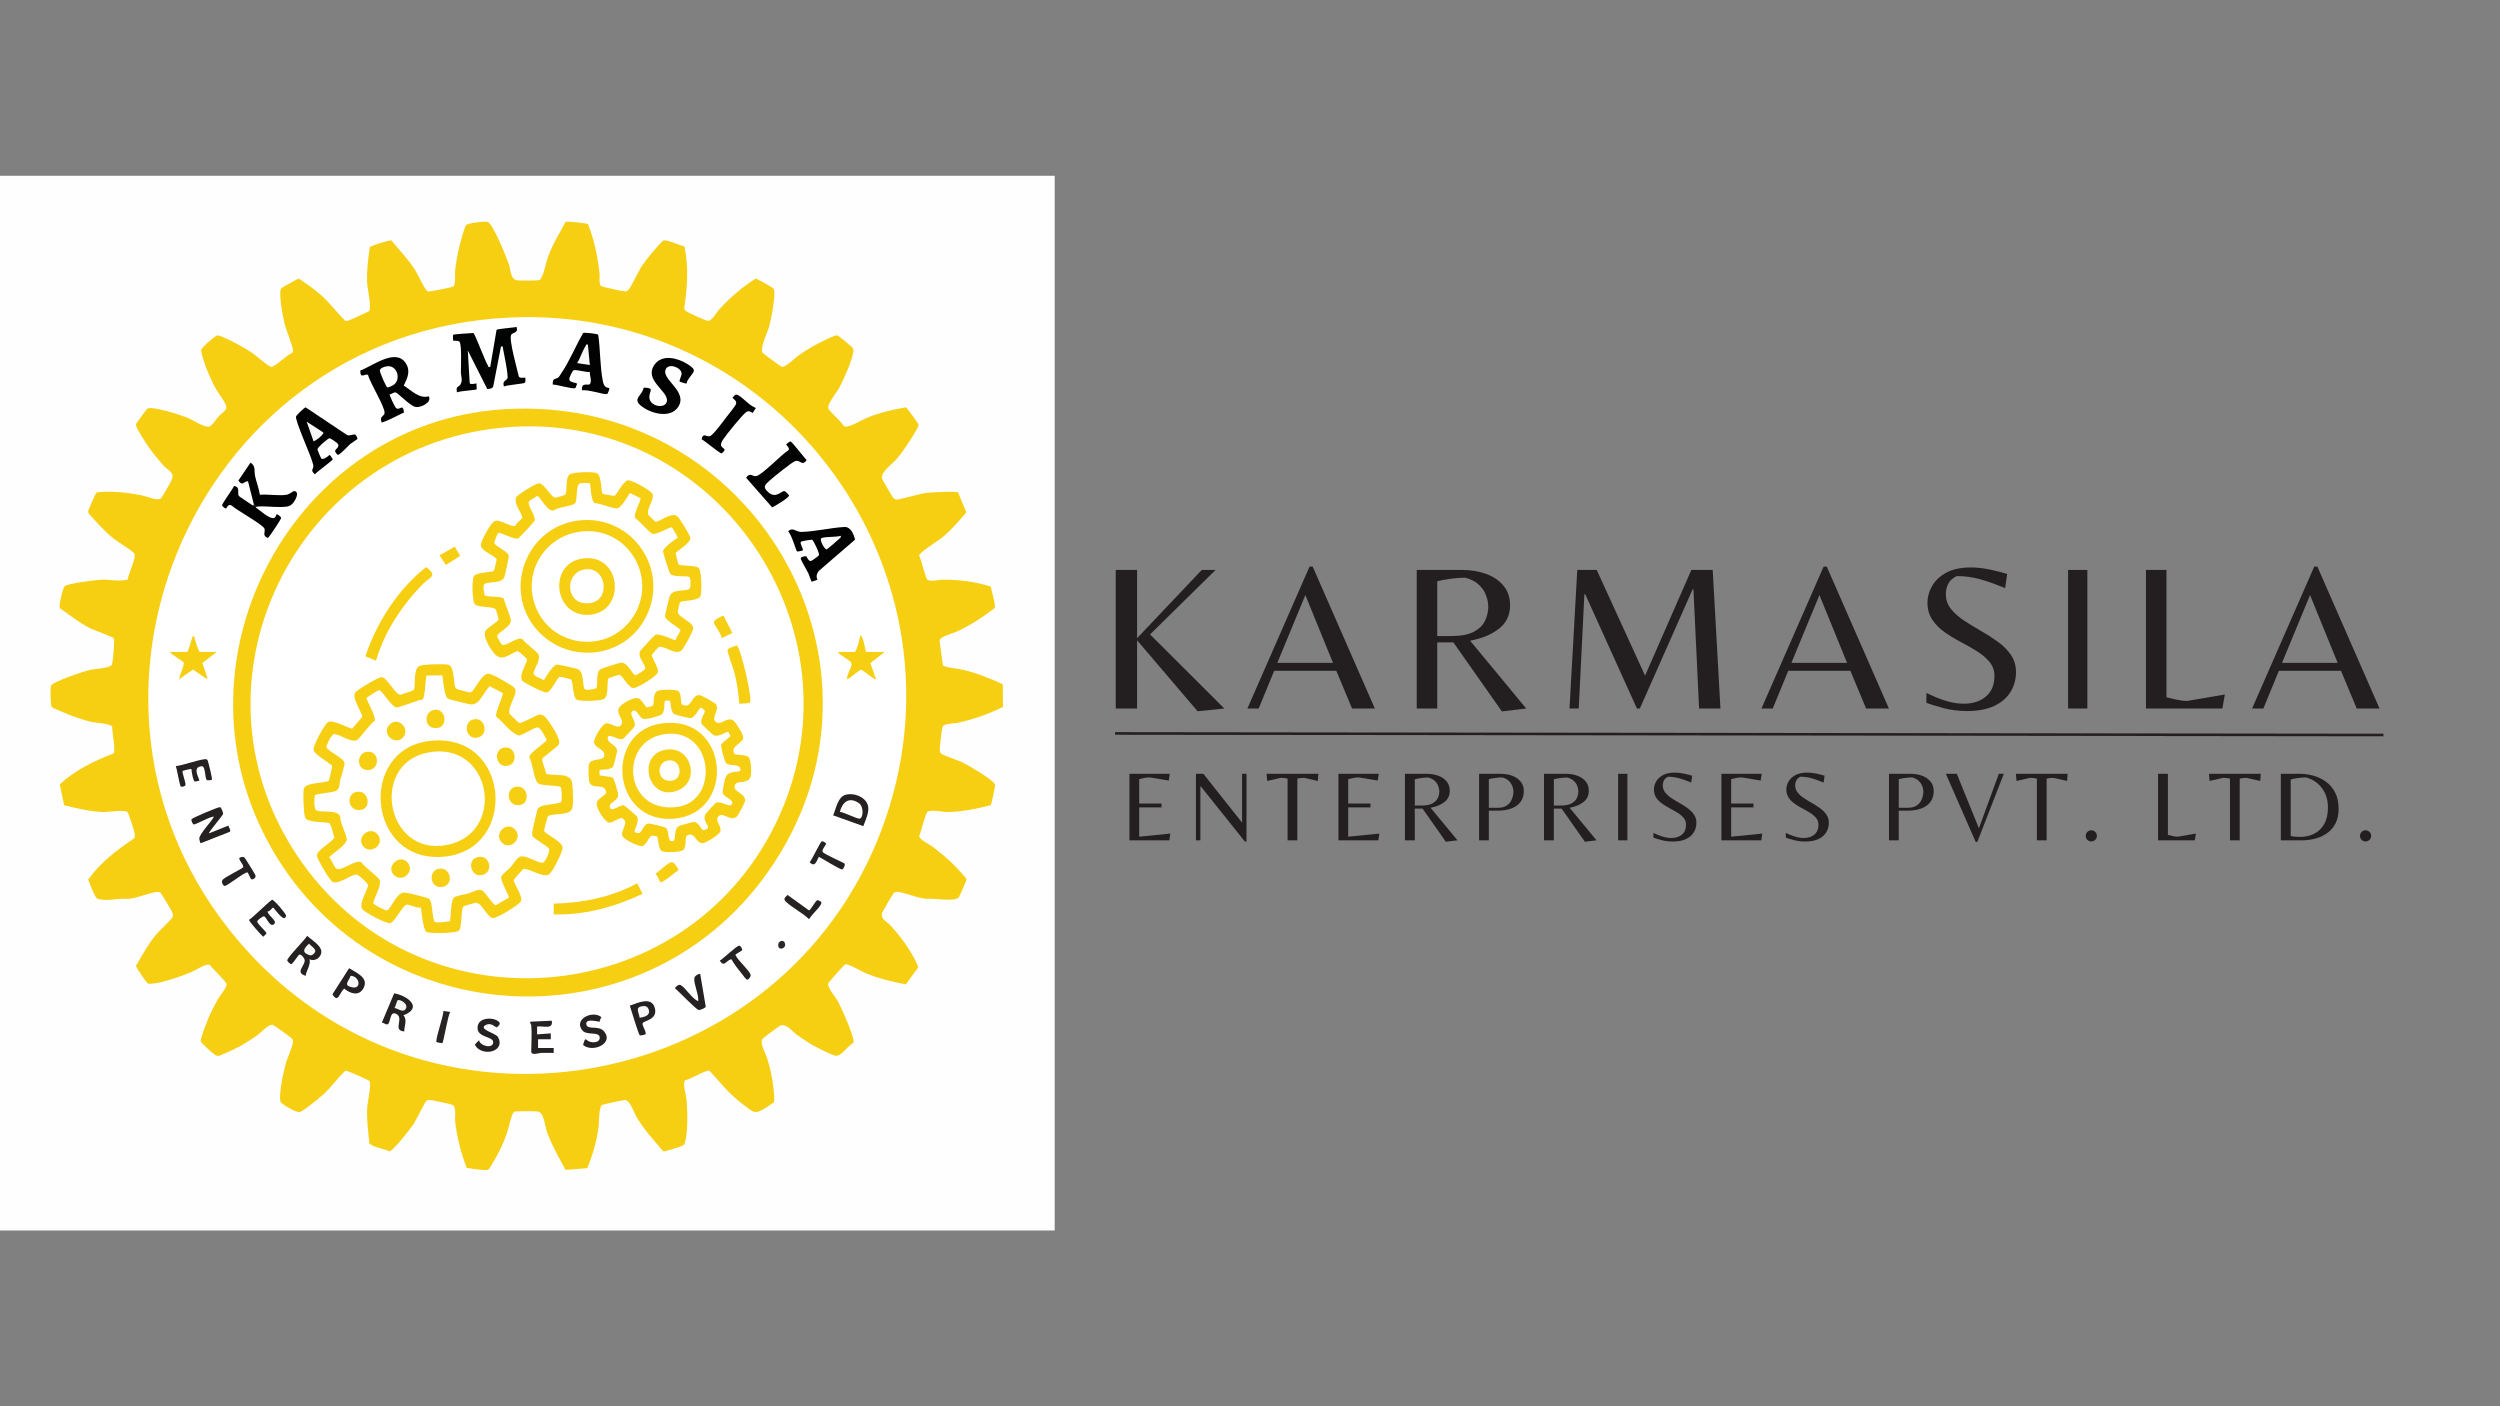 <?xml version="1.0" encoding="UTF-8"?>
<svg id="Layer_1" xmlns="http://www.w3.org/2000/svg" version="1.1" viewBox="0 0 1920 1080">
  <rect x="0" y="0" width="1920" height="1080" fill="#808080" stroke="none"/>
  <!-- Generator: Adobe Illustrator 29.6.0, SVG Export Plug-In . SVG Version: 2.1.1 Build 207)  -->
  <defs>
    <style>
      .st0 {
        fill: #f6ce12;
      }

      .st1 {
        fill: #f6cf12;
      }

      .st2 {
        fill: #fefefe;
      }

      .st3, .st4 {
        fill: #231f20;
      }

      .st5 {
        fill: #f8f7f7;
      }

      .st6 {
        fill: #262222;
      }

      .st7 {
        fill: #fff;
      }

      .st8 {
        fill: #fdfdfd;
      }

      .st9 {
        fill: #fdfdfc;
      }

      .st10 {
        fill: #020202;
      }

      .st11 {
        fill: #f9f9f8;
      }

      .st12 {
        fill: #faf9f9;
      }

      .st13 {
        fill: #272323;
      }

      .st4 {
        stroke: #231f20;
        stroke-miterlimit: 10;
        stroke-width: 2px;
      }

      .st14 {
        fill: #f6cf14;
      }

      .st15 {
        fill: #f6f5f5;
      }

      .st16 {
        fill: #f9f8f8;
      }

      .st17 {
        fill: #fffffe;
      }

      .st18 {
        fill: #f9f9f9;
      }

      .st19 {
        fill: #f6cf13;
      }

      .st20 {
        fill: #010202;
      }

      .st21 {
        fill: #252122;
      }

      .st22 {
        fill: #2c2829;
      }

      .st23 {
        fill: #252121;
      }

      .st24 {
        fill: #262122;
      }
    </style>
  </defs>
  <g>
    <rect class="st2" y="135" width="810" height="810"/>
    <path class="st0" d="M434.37,170.34c.82-.51,16.72,1.11,17.22,1.81,4.79,12.25,7.48,25.08,8.9,38.16.27,2.48-.73,7.69,1.11,9.38.69.63,16.73,4.1,18.32,4.1,1.01,0,1.46-.12,2.28-.74,2.01-1.52,8.21-14.91,10.68-18.6,2.27-3.4,5.47-7.48,8.13-10.61,1.21-1.42,7.41-8.64,8.25-9.02,2.9-1.33,12.6,3.98,16.31,4.3,3.48,15.8,2.3,31.79-.11,47.63.3,1.07.62,1.62,1.49,2.32.96.78,14.75,6.99,16.03,7.26,3.78.81,7.14-6.28,9.37-8.69,8.35-8.98,17.54-17.28,28.09-23.65.76-.15,13.02,6.94,13.54,7.56,1.87,2.26-.37,14.9-.98,18.49s-1.42,7.53-2.39,11.1c-1.22,4.45-7.42,16.71-4.86,19.85.63.77,13.9,10.56,14.8,10.75,2.64.56,10.09-6.93,12.69-8.73,3.53-2.45,7.25-4.89,10.99-7,3.25-1.83,15.53-8.25,18.44-8.53,1.01-.1,11.49,8.7,12.11,9.74.72,1.21.76,1.41.58,2.83-.91,6.84-7.51,21.72-10.99,28.06-1.96,3.56-9.2,12.21-8.25,15.44.79,2.69,10.05,9.87,11.51,13.27.37.53.9.66,1.49.78,3.52.68,13.39-5.45,17.63-7.12,9.26-3.64,19.09-6.01,28.92-7.63.78.13,9.12,11.75,9.53,12.71.37.86.23.99,0,1.79-.66,2.18-5.39,9.44-6.94,11.86-2.88,4.5-6.3,9.41-9.79,13.45-3.14,3.64-12.28,9.98-11.07,14.81.2.8,7.46,13.4,8.2,14.33s1.49,1.66,2.68,1.84c2.15.32,18.42-4.55,23.1-5.09,3.25-.38,23.5-1.53,24.44-.29l6.31,15.28c-5.83,6.87-11.78,13.74-18.78,19.46-2.9,2.37-17.49,11.3-17.46,13.74,1.64,2.6,4.87,17.67,6.41,18.51,3.39,1.86,7.75,0,11.04-.04,12.65-.17,25.46,1.47,37.54,5.27.45,2.96,4.17,14.63,3.01,16.48-9.17,7.12-18.59,13.23-29.14,18.12-2.93,1.36-13.04,3.8-13.2,6.93l2.66,19.24c4.85,1.98,10.29,1.95,15.42,3.16,10.7,2.52,20.55,6.57,30.49,11.12l.17,17.41c-11.24,5.5-22.87,9.63-35.14,12.23-2.75.58-10.14.35-11.24,3.01-.66,1.61-2.26,15.86-2.18,17.98.04,1.04.22,1.63.92,2.43,1.31,1.49,12.76,5.16,15.86,6.65,5.36,2.58,20.98,11.81,24.63,15.85.59.65,1.01.85,1.11,1.9.09.95-2.8,14.99-3.46,15.43-10.72,2.73-22.6,5.23-33.71,5.2-3.72,0-11.71-2.12-14.85-.1-1.35.87-5.26,16.32-6.38,19.02,2.43,3.74,6.87,5.17,10.3,7.73,9.57,7.15,17.93,14.76,25.51,24.03.44.58.62,1.07.47,1.8s-5.29,12.42-5.71,12.99c-2.73,3.7-18.83.73-23.55,1.17-6.1.66-20.02-5.87-24.73-5.25-1.21.16-1.57.7-2.26,1.55-.88,1.08-8.35,13.92-8.52,14.76-1,4.74,3.73,6.43,6.27,9.17,8.65,9.34,16.74,20.53,21.71,32.25l-9.69,13.24c-10.56-2.02-21-4.47-30.92-8.63-3.1-1.29-13.13-7.31-15.47-6.75-.96.23-12.91,13.71-13.17,14.66-.87,3.14,5.55,10.42,7.25,13.47,2.36,4.25,13.82,29.23,12.01,32.31-4.03,1.65-9.17,10.45-13.55,9.76-3.01-.48-13.35-5.76-16.55-7.52-4.35-2.39-8.71-5.36-12.77-8.22-3.73-2.62-8.84-9.61-13.51-7.26-1.09.55-12.8,9.29-13.29,9.96-2.52,3.46,2.22,10.79,3.4,14.69,3.27,10.81,5.66,22.64,5.54,33.95-3.94,2.38-11.65,9.18-16.06,7.3-3.28-1.4-12.29-8.95-15.33-11.67-6.79-6.04-12.14-13.36-18.53-19.76-2.67-.73-14.6,6.86-18.47,7.32-2.29,2.08.72,11.54,1.01,14.69.76,8.4,1.24,25.43-1.23,33.22-.34,1.06-.47,1.62-1.51,2.23-1.24.73-14.44,4.91-15.12,4.52-7.18-8.47-14.45-16.31-20.23-25.89-2.06-3.41-5.32-13.7-9.3-13.57-1.3.04-16.46,3.34-17.31,3.77-2.87,1.46-2.34,13.39-2.89,17.35-1.48,10.68-4.47,21.32-8.65,31.23l-16.64,1.34c-5.29-9.81-10.92-19.42-14.56-30.03-1.52-4.43-1.89-14.18-6.89-14.85-2.07-.28-16.59-.3-17.92.16-2.03.69-4.51,13.24-5.54,16.19-1.3,3.75-3.12,8.09-4.81,11.68-1.33,2.82-7.54,14.73-9.27,16.21-.81.69-1.12.8-2.2.8-2.71,0-10.7-1-13.54-1.54-.6-.12-1.16-.14-1.51-.74-4.13-11.52-7.36-23.39-8.6-35.61-.32-3.15,1.21-10.88-2.04-12.2-2.08-.84-14.85-3.53-17.29-3.74-.98-.08-1.79.01-2.64.54-1.02.63-8.11,15.12-9.98,17.96-2.16,3.28-15.81,20.95-18.53,20.91-2.86-1.64-14.53-3.59-15.37-6.38-.9-8.92-2.14-17.86-1.68-26.86.22-4.29,3.28-17.86,1.92-20.59-.45-.91-17.62-8.38-18.6-8.13-6.22,5.73-10.69,12.5-17.02,18.27-2.75,2.5-15.3,12.8-18,13.55-2.47.69-14.6-6.12-15.01-8.31-1.17-6.17,2.45-22.89,4.31-29.43,1.08-3.8,5.91-14.25,5.46-17-.17-1.01-.52-1.27-1.11-1.94-.67-.76-13.59-10.15-14.46-10.33-3.19-.66-9.28,6.12-11.94,7.99-5.31,3.72-11.42,7.66-17.23,10.51-2.04,1-11.24,5.28-12.71,5.36-1.62.09-2.78-1.1-3.99-1.95-1.43-1.01-9.58-8.43-9.5-9.34.34-3.75,4.62-14.5,6.29-18.45,1.78-4.21,4.51-9.45,6.76-13.48,1.49-2.68,7.15-9.43,6.9-11.83-.2-1.97-11.17-12.32-12.97-14.85-2.82-1.4-11.02,4.22-14.3,5.59-7.57,3.15-23.06,8.65-30.93,8.89-1.34.04-1.84.12-2.94-.79-1.01-.84-8.64-12.11-8.49-12.96,4.51-7.82,8.94-15.8,14.55-22.91,2.45-3.11,12.61-12.6,13.42-14.32.69-1.48.5-2.24-.03-3.69-.41-1.14-8.3-14.46-8.97-15.02-.53-.44-.74-.68-1.51-.8-4.31-.66-18.97,5.88-24.75,5.27-6.79-.58-15.87,2.3-22.35-.13-2.12-.79-5.88-12.1-7.12-14.62,9.33-13.05,22.19-22.91,35.47-31.71.71-1.29.41-2.57.22-3.92-.24-1.67-4.33-14.35-5.08-15.74-1.5-2.79-14.87-.47-18.42-.53-9.95-.16-20.96-2.85-30.61-5.21l-3.36-16.01c11.72-11.04,26.74-18.15,41.72-23.93.74-6.82-1.32-13.53-1.44-20.35-.75-2.35-13-3.02-15.82-3.68-5.23-1.23-11.47-3.31-16.52-5.23-1.97-.75-13.33-5.42-14.09-6.16-.99-.96-1.1-13.75-.73-15.76.2-1.07.42-1.19,1.21-1.79,2.52-1.95,12.18-5.58,15.66-6.83,4.29-1.54,9.3-3.25,13.72-4.27,3.38-.79,15.02-1.2,16.3-3.95.85-1.82,2.36-18.82,1.5-20.24-.63-1.05-15.6-6.39-18.42-7.83-8-4.06-15.22-9.82-22.52-14.97-.86-.86-.72-1.85-.65-2.93.15-2.34,2.55-13.75,4.22-14.59,3.27-1.63,15.31-3.31,19.46-3.78,2.62-.3,5.54-.77,8.11-.89,7.04-.34,13.89,1.61,20.49-.13.41-4.7,6.78-16.2,5.03-20.05-.77-1.69-12.89-9.02-15.71-11.28-6.92-5.53-12.8-12.23-18.74-18.76-.73-1.11-1.17-1.51-.85-2.96.18-.83,5.58-12.92,6.06-13.49.99-1.2,12.53-.9,15.04-.77,6.28.3,13.66,1.44,19.87,2.63,3.46.66,12.8,4.81,15.01,2.11,1.13-1.39,7.43-12.36,8.13-14.14,2.31-5.82-3.01-7.12-6.3-10.78-3.69-4.09-7.54-8.77-10.73-13.26-2.38-3.35-9.52-14.08-10.35-17.47-.17-.68-.22-.77.06-1.46s8.02-11.29,8.65-11.64c3.65-2.04,25.22,4.83,29.98,6.75s12.68,7.36,16.93,7.18c2.32-.1,5.64-5.51,7.45-7.58,1.31-1.5,5.45-4.78,6.02-6.01,1.51-3.26-5.68-11.57-7.53-14.95-3.25-5.94-6.7-13.25-8.82-19.66-.66-2-3.02-9.15-2.81-10.67.26-1.89,11.29-11.56,12.82-11.29,3.37.6,12.01,5.18,15.46,7s7.95,4.42,11.29,6.7c2.89,1.98,11.94,10.31,14.21,10.5,2.79.22,12.49-9.46,15.99-10.7.52-.38.68-.91.79-1.51.46-2.58-5.36-16.29-6.41-20.59-1.16-4.77-4.99-24.22-2.68-27.41.52-.71,12.86-7.64,13.62-7.48,5.93,3.92,11.89,8.04,17.2,12.77,6.67,5.93,11.82,13.16,18.22,19.33.7.49,1.26.39,2.03.22,1.63-.35,10.36-4.49,12.5-5.55.95-.47,3.54-1.47,4-1.99,2-2.25-1.35-17.49-1.55-21.7-.42-9.09.74-18.26,2.03-27.23.45-1.07,14.2-5.45,16.61-5.26,6.27,7.65,13.18,14.7,18.45,23.16,1.9,3.05,7.48,15.26,9.46,16.06.92.38,18.66-3.21,19.49-3.76,2.25-1.5,1.22-9.35,1.5-11.99.65-6.17,1.76-12.5,3.21-18.52.76-3.16,3.79-14.41,5.15-16.59,1.06-1.7,14.46-3.26,16.62-2.59,4.14,1.27,14.76,27.78,16.47,33,1.36,4.16,1.09,11.19,6.14,11.85,2.33.3,15.38.34,17.14-.18,2.69-.8,5.3-14.08,6.51-17.48,3.43-9.64,8.83-18.26,13.63-27.21Z"/>
    <path class="st7" d="M391.35,243.87c208.43-9.74,359.4,197.59,285.71,393.35-75.42,200.39-339.32,253.12-485.45,94.99-167.94-181.74-46.63-476.82,199.73-488.34Z"/>
    <path class="st0" d="M386.85,314.3c191.48-12.13,314.27,198.46,202.52,355.94-97.34,137.17-305.48,123.32-384.25-24.95-75.41-141.94,21.11-320.82,181.74-330.99Z"/>
    <path class="st20" d="M396.75,251.14c1.48,4.91-3.14,4.04-4.14,5.98-1.93,3.75,4.6,26.36,5.76,31.74.46,2.15,4.74.86,5.13,1.25-.07,1.12.3,2.88-.33,3.79s-13.89,1.69-16.17,2.95c-1.32-4.49,1.63-4.45,2.62-5.99,1.16-1.81-2.71-19.88-3.4-23.59-.23-1.23.5-1.29-1.47-1.14l-5.92,30.43c-.48,1.97-2.88,2.13-4.62,2.19l-14.95-29.62,1.46,24.98c.36,1.71,4.89.12,5.28.49-.17.99.32,4.09-.04,4.46-.52.54-12.78,1.16-14.96,2.28-1.3-4.83,1.46-4.11,2.59-6.01,2.03-3.4.38-6.23.37-9.32,0-3.7.82-22.29-1.19-23.7-1.25-.87-4.6-.52-4.77-.69-.16-.16-.17-4.34,0-4.49.57-.54,13.61-1.25,15.63-1.37,1.17.72,8.87,21.52,11.19,25.13.47.74-.08,1.34,1.68.96l4.85-28.5c.56-.8,13.12-1.74,15.4-2.22Z"/>
    <path class="st10" d="M329.25,304.34c2.74,4.56-5.75,8.56-9.36,8.29-2.33-.17-3.34-1.33-5.12-2.44-2.34-1.46-9.57-8.44-10.8-8.76-1.6-.41-3.12,1.39-4.72,1.42-.35.46,3.9,9.61,4.89,10.47,2.89,2.51,5.19-4.13,6.17,3.42-5.6,2.66-11.33,5.85-17.05,7.82-2.38-4.86,1.85-4.74,2.09-7.26.46-4.76-11.29-23.32-12.7-29.34-2.34-1.48-6.02,3.7-5.96-3.38,9.28-3.36,27.15-17.59,34.9-5.69,3.97,6.09,1.32,11.5-1.52,17.22,5.66,3.54,12.04,10.43,19.17,8.22Z"/>
    <path class="st10" d="M468,298.37c.14.19-1.13,4.16-1.84,4.3-2.54.52-15.16-3.89-19.16-2.83-.81-6.92,4.95-3.34,6.08-4.93,1.7-2.39-.34-6.56-.09-9.29-2.69.63-11.37-2.37-12.81-1.03-.73.68-3.07,5.47-2.96,6.63.27,3.04,5.85,2.23,5.98,3.74-.62.79-.69,2.56-1.41,3.07-1.56,1.12-14.3-2.85-17.29-2.68-.15-5.28,1.69-3.73,4.04-5.32,1.04-.7,1.57-1.98,2.27-2.99,6.38-9.14,11.33-21.55,17.06-31.28.98-.6,11.02.57,11.55,1.32,1.7,11.41,1.31,24.22,3.52,35.44,1.29,6.54,4.03,4.51,5.05,5.84Z"/>
    <path class="st10" d="M274.44,337.23c-.19.28-4.57,2.99-5.54,3.85-2.05,1.83-6.97,7.38-9.06,8.19-1.02.4-2.41-2.34-2.48-2.74-.28-1.68,4.55-3.27,1.58-6.25-.66-.66-5.14-3.73-5.83-3.73-1.15,0-9.31,7.03-9.35,8.61,0,.38,2.74,6.84,3.07,7.05,1.68,1.06,5.05-1.7,6.29-2.89.21,0,2.48,3.16,2.48,3.37-.02.9-12.31,9.69-13.73,11.59-3.74-3.13-1.3-3.85-1.21-6.32.04-1-.6-2.51-.89-3.57-1.56-5.64-13.24-31.5-12.42-34.52.27-.99,6.65-7.2,7.43-6.99l31.51,21.02c1.88,1.48,5.2-.95,6.7,0,.6.38,1.83,2.78,1.44,3.33Z"/>
    <path class="st10" d="M627.76,445.2c-.14.19-4.31,1.66-4.49,1.51-.27-.2-1.82-5.13-2.37-6.27-1.09-2.26-5.66-9.88-5.91-11.34s3.3-2.03,4.03-1.93c.67.09,1.65,3.88,3.73,3.69.68-.06,5.85-3.8,6.17-4.39.76-1.4-4.24-11.38-5.05-11.86-.65-.38-8.55,1.07-8.8,1.44-.98,1.72,2.22,5.49,1.42,6.65-.15.22-4.02,1.1-4.44.74-.63-.55-4.39-13.64-6.77-15.33,3.57-3.69,5.9.48,10.07.4,10.37-.19,22.48-3.2,33.07-3.79,5.04-.28,7.26,5.61,8.25,9.74l-27.8,23.99c-3.15,4.12-.89,6.46-1.1,6.75Z"/>
    <path class="st10" d="M527.24,294.61c-.21.17-5.06-1.3-5.24-1.51-.62-.69,1.58-4.69,1.48-6.32-.29-4.55-9.89-8.16-12.18-3.23-3.7,7.93,17.4,16.95,9.54,29-6.15,9.44-22.24,4.83-29.21-1.47-5.63-5.09,1.72-7.46,2.71-13.39,8.64.31,4.47,2.11,4.35,7.03-.19,7.87,13.15,9.7,13.55,2.94.45-7.75-17.85-15.82-9.62-27.54,5.86-8.35,17.73-5.23,25.15-.64,8.65,5.34,4.61,5.69.35,12.64-.5.82-.78,2.41-.88,2.49Z"/>
    <path class="st10" d="M607.13,339c.94.07,10.63,12.59,12.33,14.34-3.42,5.22-4.83-.62-8.92.84-2.38.85-16.53,12.23-19.15,14.62-3.78,3.46-6.13,5.06-1.18,9.38,5.8,5.06,10.16-1.46,12.3-1.05.55.11,3.35,2.89,3.43,3.36.29,1.62-10.81,8.26-12.96,9.15l-19.97-22.74c3.07-4.55,4.95-.71,7.68-1.22,4.63-.88,19.44-16.61,24.62-19.74,1.93-1.55-1.48-3.89-1.48-4.51,0-.5,2.66-2.48,3.3-2.43Z"/>
    <path class="st10" d="M578.19,317.06c-.41.3-2.71-2.18-4.83-.79-3.13,2.04-15.4,17.36-17.91,21.12-4.57,6.82,1.43,6.02,1,8.44-.06.35-1.85,2.25-2.2,2.4-.97.42-13.21-9.84-15.43-10.9,1.12-5.13,3.34-2.01,6.05-2.25,2.35-.21,10.74-11.72,12.68-14.32,1.53-2.04,7.13-8.75,7.66-10.39.83-2.56-1.25-3.22-2.69-4.89,1.81-1.8,2.1-3.31,4.74-1.77,3.99,2.32,7.81,7.33,12.52,9.25,1.26.99.36.82-.04,1.49-.29.49-1.42,2.53-1.55,2.62Z"/>
    <path class="st10" d="M194.25,388.27c1.01-.4,2.56.32,2.25,1.5,2.91,1.98,11.01,9.53,14.26,7.9,1.23-.62,1.28-2.66,1.88-2.66.97,0,3.16,1.98,3.29,2.74.14.82-8.17,13.11-9.03,14.02-.5.53-.64,1.49-1.7,1.21-3.84-1.97-1.29-4.15-2.07-6.93-.83-2.91-21.68-14.42-25.11-17.72-2.42-1.39-3.19.47-4.39,2.21-.75.2-2.77-1.68-3.02-2.24-.54-1.19,8.29-12.71,9.08-15.05,5.16.67,2.3,5.2,3.7,7.54.49.82,9.18,6.26,10.87,7.49Z"/>
    <path class="st10" d="M195,387.52l-4.54-17.94c-3.72.19-4.02,4.22-7.39-.51l9.31-13.75c4.3,2.67,2.58,6.2,3.59,10.65,1.06,4.67,2.9,9.23,3.61,13.99,6.32-.51,14.41.97,20.5.03,2.1-.33,5.16-3.01,5.94-2.87,4.33.77.92,6.75-.68,8.87-2.45,3.23-5.16,3.21-8.96,3.37-5.82.24-12.38-.78-18.37-.32-1.21-.08-2.62-.19-3-1.5Z"/>
    <path class="st1" d="M665.25,500.66h14.25l-11.07,8.59,4.32,12.39c-1.05,1.03-9.88-7.33-11.62-7.24-1.39.07-8.25,6.67-10.5,7.26-.76-3.43,4-9.22,3.26-12.22-.62-2.53-9.02-5.99-10.39-8.77h13.12c2.35-3.62,3.09-8.53,4.13-12.74,2.5.64,3.81,12.74,4.49,12.74Z"/>
    <path class="st0" d="M143.62,500.66c1.51-.48,3.84-11.79,4.51-11.99,1.55-.47,1,.85,1.31,1.65,1.31,3.38,1.85,7.33,3.93,10.34h13.12l-11.07,8.59c.49,2.02,4.45,11.21,3.56,12.39l-10.76-7.43-10.6,7.44c.06-3.46,4.14-9.79,3.4-12.97-.15-.64-9.73-6.09-10.54-8.02h13.12Z"/>
    <path class="st23" d="M160.5,640.03l14.99-5.99c-.02,1.81,2.47,3.47.78,4.88l-22.1,8.66c-.45-.07-1.15-2.94-1.14-3.52.02-3.49,9.31-12.99,11.22-16.75-1.3-1.03-13.87,6-15.39,5.88-.82-.06-2.12-2.95-1.82-3.92.36-1.14,20.86-9.69,22.02-9.39.83.21,2.52,4.38,2.29,5.19-.45,1.56-11.58,14.39-10.86,14.98Z"/>
    <path class="st23" d="M650.04,610.23c4.31-.89,9.07.22,12.58,2.83,7.72,5.75,3.1,14.17.41,21.42l-23.18-8.29c2.36-5.25,3.49-14.58,10.19-15.96Z"/>
    <path class="st23" d="M237.76,736.7c.92,4.8-2.42,8.22-3.01,12.74-8.24-2.54-1-7.13-.73-11.68.11-1.88-3.33-5.78-4.56-4.33-.98,1.16-4.8,6.8-5.66,6.98s-3.03-1.96-3.17-2.7c-.41-2.12,13.57-15.85,15.25-18.99,3.14,2.87,10.39,7.15,10.88,11.67s-4.77,8.54-9,6.31Z"/>
    <path class="st23" d="M310.5,792.14c-9.53-.54.42-10.47-6.32-13.54-5.06-2.31-3.79,6.33-6.4,7.99-1.31.83-3.1-1.34-4.52-1.2l9.47-22.53c10.17,1.79,22.55,11.02,7.05,16.92,3.29,3.27.57,8.37.73,12.36Z"/>
    <path class="st6" d="M408,787.27c-.05-.52-1.18-1.52-.75-2.62l16.5-.75c1.35,7.15-6.65,3.79-11.26,4.49v6s10.51-.76,10.51-.76v4.5s-9.76,0-9.76,0v6.75h12v3.75c-3.12.1-6.28-.14-9.41-.03-2.21.07-7.84,2.36-7.84-1.09,0-6.29.62-14.19,0-20.23Z"/>
    <path class="st21" d="M205.5,699.99c.22,3.28,8.68,7.78,4.49,10.11-3.02,1.68-5.4-5.88-7.2-6.32-1.07-.26-4.83,2.78-5.22,3.69-.69,1.58,7.05,7.84,7.04,9.37,0,.54-1.99,1.95-2.49,2.6-1.73-1.53-11.08-11.89-10.84-13.01,2.73-1.55,16.37-15.16,17.7-15.39,1.43-.25,10.9,10.97,10.69,12.2-1.11,6.61-9.13-6.25-10.05-6.25-.41,0-2.59,3.36-4.12,3Z"/>
    <path class="st6" d="M460.45,784.63c-.48.36-11.46-3.2-10.09,2.33,1.01,4.12,9.08.42,13.19,4.76,8.67,9.17-8.07,17.21-15.75,10.84,1.99-7.19,1.75-3.61,5.16-2.52,2.79.89,7.6.62,7.62-3.03.02-5.21-9.73-1.45-13.24-5.58-7.25-8.54,7.89-15.99,14.65-10.17-.86.53-1.34,3.22-1.52,3.36Z"/>
    <path class="st21" d="M162.76,598.82c-.14.15-3.46,1.01-4.13.02-1.32-1.94-.86-10.47-3.57-10.37-8.33.31-1.27,10.37-2.05,11.09-.12.12-3.16.71-3.32.67-1.42-.35-2.55-7.8-2.69-9.66-.24-.24-6.53,1.26-6.73,1.54-.69.95,2.61,9.23,2.18,10.74-.36,1.26-2.9,1.66-3.63,1.15-.83-.58-2.92-13.55-3.82-15.66,4.23-.06,20.77-6.1,23.53-5.2.69.23.85.59,1.08,1.22.44,1.21,3.67,13.93,3.15,14.46Z"/>
    <path class="st21" d="M366.26,804.62c-.6-.57-1.06-1.67-1.6-2.37l3.21-3.36c.9,4.5,10.46,6.75,10.9,1.83.47-5.17-12.58-3.36-12.01-11.86s14.22-7.63,16.88-3.48c.85,1.33-1.83,3.63-2.27,3.64-.85,0-4.08-3.89-8.05-1.97-6.81,3.3,7.45,6.42,9.09,9.3,5.77,10.18-8.88,15.14-16.15,8.27Z"/>
    <path class="st21" d="M268.12,743.58c5.56,3.56,15.38,7.19,11.03,15.37-3.41,6.39-10.27,4.17-14.77.3-3.61,2.79-4.62,11.82-9.08,4.38l12.82-20.05Z"/>
    <path class="st21" d="M495.68,794.32c-.24.35-3.81,1.15-4.36.76-.98-.7-6.65-19.87-7.62-22.73,5.93-2.05,16.72-7.41,19.2,1.8s-8.7,9.64-9.35,11.73c-.6,1.95,3.29,6.77,2.13,8.45Z"/>
    <path class="st21" d="M537.75,747.94l4.26,25.15c-.17,1.03-4.22,2.71-5.36,2.6-1.89-.19-15.7-14.6-18.39-16.88,1.01-1.06,2.87-3.08,4.47-2.29,3.5,1.74,8.85,10.66,13.51,12.4.61-4.87-3.56-13.33-3.01-17.57.24-1.85,2.69-3.39,4.52-3.4Z"/>
    <path class="st24" d="M192.84,675.15c-.43-.25-2.01-4.45-2.74-5.17-2.72-.01-13.81,9.22-17.33,10.42-1.16.39-3.3-3.04-1.76-4.77,1.94-2.18,15.14-8.58,15.65-9.47.91-1.57-2.85-5.01-2.94-6.99-.02-.59,2.93-1.75,4.15-.43.63.68,8.12,12.72,8.33,13.49.56,2.01-2,3.71-3.37,2.91Z"/>
    <path class="st6" d="M569.94,729.86c-.18.25-5.26,3.15-5.18,3.45,1.73,4.2,10.72,11.76,11.71,15.35.37,1.34-1.42,3.51-2.4,3.74s-3.28-3.2-4.03-4.12c-2.89-3.54-6.08-7.59-8.31-11.57-4.25.74-5.22,6.57-8.96,1.11,2.65-1.55,12.82-11.25,14.73-11.54,1.41-.21,2.88,2.96,2.44,3.59Z"/>
    <path class="st6" d="M648.7,663.32c.56.79-.82,4.13-1.9,4.37-1.57.35-15.34-8.44-17.93-9.67-1.75,3.4-2.97,8.43-7.08,4.12,1.92-1.85,8.17-15.77,9.42-16.06.72-.17,3.17,1.21,3.21,1.8.08,1.03-3.6,4.87-2.6,6.4,1.24,1.89,16.29,8.2,16.88,9.04Z"/>
    <path class="st6" d="M630.64,692.59c.41.69.09,1.5-.26,2.14-1.82,3.32-6.99,7.61-9,11.23-4.95-4.88-13.17-8.91-17.9-13.58-2.17-2.15-.48-3.17,1.39-5.05l16.41,11.84c1.47-.26,4.74-7.13,6.47-7.86.39-.17,2.81,1.14,2.89,1.28Z"/>
    <path class="st13" d="M345.75,777.16c-1.78,2.85-5.11,23.13-6.01,23.97-.17.15-4.31-.61-4.47-.78-1.32-1.33,5.58-20.54,5.24-23.94l5.24.74Z"/>
    <path class="st22" d="M600.51,722.58c2.45-.2,3.64,4.18.99,5.51-4.67,2.34-5.25-5.16-.99-5.51Z"/>
    <path class="st3" d="M198,389.01c-.64.05-1.3.02-1.5.75-.76-.52-1.49-.94-2.25-1.5.3-.12.68-.75.75-.75.69.01,2.39.93,3,1.5Z"/>
    <path class="st7" d="M394.35,327.79c156.93-8.95,268.64,154.94,204.29,298.51-66.52,148.41-270.81,169.54-365.99,37.19-98.47-136.92-5.41-326.17,161.71-335.7Z"/>
    <path class="st8" d="M297.6,281.26c7.19-.59,10.36,9.23,5.44,13.75-.98.9-4.48,2.74-5.58,2.49-.92-.21-5.86-11.57-5.74-13,.17-2.04,4.16-3.1,5.89-3.24Z"/>
    <path class="st16" d="M451.5,264.63l1.5,15.73-9.75-1.5c2.49-3.99,4.09-9.41,6.57-13.26.47-.74-.08-1.34,1.68-.96Z"/>
    <path class="st12" d="M248.25,332.08c.98,1.38-6.75,7.28-7.49,6.73l-5.25-14.98,12.74,8.26Z"/>
    <path class="st18" d="M645.75,411.5c.28,1.25-.4,1.52-1.14,2.23-1.06,1.03-9.16,8.09-9.78,8.23-1.31.29-6.38-8.05-3.59-8.85,3.78-1.09,10.36-.44,14.51-1.61Z"/>
    <path class="st9" d="M645,623.54c1.99-7.71,7.17-11.85,14.63-6.74,3.87,2.65,3.39,11.26.68,11.93-1.81.45-12.4-5.13-15.32-5.19Z"/>
    <path class="st5" d="M237.38,724.72c1.96,2.49,7.19,4.78,3.43,7.91-1.51,1.25-1.91,1.34-3.76.68-5.91-2.08-3.07-5.53.34-8.59Z"/>
    <path class="st15" d="M311.06,775.48c-2,2.07-5.78-1.02-8.07-1.33.67-.96,1.93-5.63,2.33-5.92,1.73-1.24,9.61,3.24,5.73,7.25Z"/>
    <path class="st11" d="M269.26,749.43c6.91.07,8.71,10.3,1.3,8.85s-2.61-4.65-1.3-8.85Z"/>
    <path class="st5" d="M491.26,781.65c-.65-4.45-4.02-8.29,2.69-8.99,2.61-.27,4.1,1.18,4.5,3.72.61,3.83-4.37,4.86-7.19,5.28Z"/>
    <path class="st0" d="M428.77,572.38l-12.18,9.97c-1.01,1.59,2.69,9.4,2.76,11.88,6.51,2.14,18.87-1.53,20.08,7.29.6,4.34,1.22,15.44.02,19.36-1.82,5.94-15.28,3.34-18.71,6.03-.45.36-2.96,10.6-2.85,11.16.45,2.28,13.91,8.09,14.19,12.83.19,3.14-7.99,19.51-10.75,20.8-5.35,2.52-16.7-6.09-19.73-4.02-.44.3-6.88,7.53-6.98,8.05-.54,2.88,7.44,12.2,5.34,16.57-1.27,2.65-18.76,13.21-21.41,12.8-4.72-.72-8.54-12.4-13.46-11.75-1,.13-8.92,2.48-9.21,2.86-2.27,2.96-.59,16.8-3.87,18.8-2.74,1.67-22.22,2.24-24.57.63-2.47-1.69-3.63-15.11-4.21-18.65-3.28.68-8.2-2.38-10.9-2.23-2.91.16-9.24,13.73-12.74,14.21-3.19.44-20.43-8.5-21.69-11.27-2.13-4.66,5.26-15.43,4.71-18.24-.22-1.13-7.37-8.02-9.02-7.85-4.77.49-12.86,7.58-18.07,5.76-2.03-.71-12.23-17.93-12.18-20.49.08-4.03,11.9-10.07,13.62-13.9-1.41-2.13-2.32-9.94-4.17-10.83-3.91-1.23-16.6-.18-18.37-4.13-1.3-2.9-1.77-18.78-1.13-22.06,1.06-5.48,17.62-4.22,19.34-6.54.34-.47,2.56-10.75,2.45-11.32-.22-1.05-13.82-8.6-14.32-12.17-.44-3.17,8.66-20.28,11.47-21.51,3.66-1.59,14.01,4.16,18.19,5.23l7.85-9.13c-.97-4.7-7.8-13.96-5.61-18.39,1.02-2.07,17.69-12.06,20.27-12.04,4.65.04,10.6,13.88,14.79,13.44.74-.08,9.69-3.16,9.98-3.6,1.89-2.88-.71-15.38,4.16-18.33,2.52-1.52,18.76-1.78,22.04-1.17,5.91,1.1,3.76,15.12,6.32,18.42.35.45,10.41,3.09,10.98,3.01,3.12-.43,8.81-15.65,14.61-14.37,2.75.61,9.77,4.63,12.49,6.29,1.88,1.14,6.57,3.61,7.38,5.4,1.86,4.08-6.66,14.93-4.18,19.12.39.66,6.78,6.83,7.27,6.93,2.31.46,12.61-6.05,15.83-6.46,3.42-.44,6.74,5.16,8.46,7.71,2.19,3.23,8.44,12.64,5.75,15.92Z"/>
    <path class="st0" d="M462.85,379.18c.33.33,8.45,1.79,9.12,1.63,1.17-.27,6.77-11.28,10.09-11.91,2.78-.53,17.9,7.64,19.14,10.59,1.58,3.77-5.34,12.33-3.25,15.92.22.38,4.95,5.09,5.29,5.24,2.32,1.03,12.22-7.9,16.91-4.16,1.86,1.48,10.04,14.81,10.05,16.88.01,3.75-11.01,10.22-11.25,11.38-.13.61,1.89,8.33,2.21,8.8.83,1.19,13.24.47,15.47,2.67s2.66,19.52,1.04,22.04c-2.22,3.45-14.37,2.73-15.53,4.35-.21.29-1.62,6.54-1.63,7.06-.05,4.67,12.51,7.92,11.85,13.2-.29,2.31-7.46,15.79-9.32,16.96-5.18,3.25-12.32-4.04-17.02-2.95-.39.09-5.26,5.65-5.43,6.02-.6,1.33,5.54,10.12,4.6,13.52-.84,3.03-15.67,12.15-18.77,11.97-4.19-.25-8.48-10.39-10.98-10.16-.62.06-7.87,2.42-8.1,2.78-1.62,2.6.65,13.94-3.88,15.98-2.98,1.34-18.05,1.9-20.53.32-3.26-2.08-2.68-14.11-4.38-15.49-.43-.35-8.46-2.29-8.85-2.06-1.96,1.13-6.24,11.15-9.69,12.07-2.07.56-18.28-7.64-19.15-9.42-2.35-4.81,4.19-13.12,3.87-16.13-.05-.44-6.08-5.82-6.48-6-2.99-1.35-11.52,8.75-17.65,2.66-3.36-3.34-10.73-14.53-7.54-18.79,1.55-2.07,8.91-6.62,9.84-8.17.21-.34-1.79-7.27-2.05-7.75-1.58-2.96-13.99-1.08-16.42-4.57-1.72-2.47-2.25-19.13-.3-21.39,2.71-3.13,13.7-2.41,15.19-3.93.32-.33,2.24-8.46,2.04-8.87-1.34-2.82-11.98-6.24-12.06-10.82-.06-3.14,7.6-17.25,10.54-18.44,4.29-1.73,11.23,4.48,16.01,3.69.25-2.14,4.99-4.94,5.13-6.22.36-3.27-6.29-9.84-4.67-15.45.61-2.11,15.68-11.39,17.89-11.05,4.39.68,9.04,11.42,12.72,11.01.7-.08,6.95-1.99,7.17-2.29,1.91-2.57-.27-13.07,3.5-15.6,2.72-1.83,18.72-2.29,21.08-.77,3.4,2.19,2.88,14.41,4.17,15.69Z"/>
    <path class="st0" d="M523.63,540.99c.27.41,2.62.96,3.27.93,4.41-.2,5.28-9.16,10.86-7.96,1.52.33,11.79,5.98,12.36,7.16,2.35,4.79-4.53,10.62-.04,13.54,3.99,2.6,8.54-4.74,13.22-1.22,1.89,1.42,7.53,10.56,7.51,12.8-.04,4.97-10.39,6.49-6.85,12.61.81,1.41,9.35.24,11.34,3.05,1.52,2.15,1.83,10.8,1.41,13.49-1.08,6.89-9.98,4.29-11.59,6.4-4.81,6.28,8.37,6.9,7,13.7-.29,1.45-5.33,10.97-6.41,11.81-5.18,4.03-11.05-4.91-14.5.33-1.97,2.99,3.18,7.03,2,10.92-.72,2.38-11.16,9-13.56,9.01-5.67.02-5.54-8.92-11.81-6.02-2.42,1.12-.14,8.87-3.14,11.28-2.18,1.75-14.61,2.18-16.61.75-2.59-1.85-2.48-10.32-3.46-11.16-.3-.26-3.79-.84-4.36-.56-2.02,1.01-3.98,7.39-7.17,7.92-2.82.46-13.81-5.04-14.96-7.51-2.12-4.58,5.86-10.76-.4-13.89-1.55-.78-7.12,3.29-9.42,3.42-3.75.22-10.44-11.17-10.12-14.63.39-4.31,7.45-6.26,7.25-8.65-.63-7.31-9.55-2.07-12.48-7.02-1.06-1.79-1.37-12.55-.53-14.87,1.58-4.35,10.58-2.17,11.52-5.73,1.5-5.73-7.36-5.84-7.74-11.03-.21-2.9,6.06-13.86,9.33-14.37,3.5-.54,9.62,5.47,11.85.59,1.87-4.11-6.05-8.89-.65-14.1,2.62-2.53,10.81-7.35,14.18-5.39,2.02,1.17,4.86,6.12,5.69,6.71.23.17,4.32-1.06,4.7-1.34,1.42-1.02-.4-9.62,3.74-11.4,2.4-1.03,13.77-1.23,15.76.13,2.72,1.86,1.77,8.69,2.81,10.3Z"/>
    <path class="st0" d="M288.74,507.41l-8.13-3.35c8.94-26.47,24.72-51.11,46.67-68.53,9.27,7.01,2.98,7.46-2.17,12.66-16.36,16.55-29.69,36.77-36.37,59.22Z"/>
    <path class="st0" d="M493.5,686.48c-21.22,9.93-44.56,16.55-68.25,15.75v-8.25c22.2-.49,44.59-4.95,64.14-15.65l4.11,8.16Z"/>
    <path class="st0" d="M575.96,539.59c-.29.3-7.9,1.12-8.21.79-.52-7.55-1.66-15.12-3.36-22.49-.88-3.79-5.68-16.29-5.63-18.4s5.45-2.79,7.14-3.96c3.74,4.54,12.16,41.91,10.06,44.07Z"/>
    <path class="st19" d="M507.04,677.47c-.3-.21-2.16-5.67-3.72-6.34,3.37-2.33,7.56-6.56,10.93-8.51s5.29,3.15,7.01,5.49c-2.18,1.23-12.51,10.56-14.22,9.36Z"/>
    <path class="st14" d="M555.74,472.94l6.68,13.13-8.16,4.11c0-3.09-6.07-10.38-6.02-12.4.05-1.76,6.88-5.3,7.5-4.84Z"/>
    <path class="st14" d="M349.49,419.74c.09,1.67,3.75,6.11,3.67,7.13-.06.67-9.34,5.88-10.69,7.07l-4.95-7.45,11.98-6.75Z"/>
    <path class="st7" d="M339.74,518.65c.61,3.66,1.41,16.04,4.21,17.9.88.58,15.43,4.13,17.36,4.41,7.02.99,10.2-9.76,14.79-13.97l10.04,5.26c.83,1.41-6.15,15.05-5.03,18.08,5.74,4.52,10.58,12.3,17.39,14.58,4.49-1.12,9.8-5.15,13.98-6.24,2.62-.68,6.21,7.48,7.41,9.72-2.14,2.8-13.1,9.87-13.42,12.86,2.37,5.41,3.12,12.18,5.02,17.46.64,1.78,1.32,2.88,3.22,3.53,3.45,1.19,13.99.94,15.82,2.17,1.01.68.94,8.81.75,10.56-.12,1.13,0,.89-.96,1.32-3.98,1.77-15.51,1.11-17.42,5.06-.45.93-3.99,16.18-4.11,17.67-.08.94-.22,1.81.07,2.75.69,2.23,10.88,7.5,12.68,9.85,1.43,1.86-3,10.41-4.31,10.83-3.72,1.18-13.8-6.76-18.45-4.27-1.98,1.06-5.15,6.16-6.91,8.1s-6.61,5.35-6.98,7.31c-.58,3.06,6.56,14.79,5.81,15.85l-10.1,5.88c-3.29-1.74-8.32-11.35-11.28-11.82-3.25-.52-6.9,1.96-9.92,2.79-2.63.72-9.64,1.65-11.02,3.23-2.01,2.31-2.08,14.26-2.68,17.93-3.52.46-7.29,1.22-10.87.83-1.08-.12-.91.01-1.33-.95-1.63-3.77-1.34-13.29-3.46-16.58-.55-.85-2.75-1.31-3.8-1.63-3.2-.96-12.15-3.3-15.14-3.62-6.63-.72-10.73,12.74-13.86,13.68-1.18.36-8.83-3.81-10.04-4.83-.56-.47-.54-.46-.43-1.14.79-4.82,6.3-12.41,4.8-17.41-.52-1.75-12.48-10.77-14.12-13.64-4.77-2.2-15.74,7.5-19.14,4.93-2.15-1.62-3.35-6.72-5.52-8.68,2.74-3.16,13.27-9.52,13.51-13.48s-5.31-12.67-4.94-17.62c-1.99-6.07-15.33-2.8-18.65-5.17-1.62-1.15-1.48-9.25-.91-11.36.93-1.29,13.36-2.01,16.14-3.36,3.43-1.66,2.56-5.31,3.23-8.01s3.69-11.69,3.41-13.53c-.55-3.6-12.28-8.73-13.78-11.79-.59-1.22,3.82-10.37,5.89-10.33,4.21.08,12.2,6.41,17.06,4.79,2.57-.86,10.23-12.77,13.83-14.69,1.98-2.94-6.77-16.78-6.05-17.98,1.88-.95,8.23-5.9,9.82-5.77,2.08.17,9.34,12.6,12.9,13.15,2.32.36,16.51-5.69,20.29-6.04,2.37-2.46,1.86-17.57,3.28-18.45l11.89-.1Z"/>
    <path class="st7" d="M452.99,371.04c.67.7.61,13.82,3.78,15.33,3.89.01,14.53,4.57,17.42,4.03s7.92-9.16,9.63-11.81l8.21,4.13c-.6,3.87-5.73,11.85-4.16,15.28,3.14,1.75,11.1,11.61,13.53,12.02,3.69.62,13.19-5.75,14.61-4.92.44.26,4.75,7.52,4.48,7.89-2.38,1.24-10.94,7.81-11.27,10.17-.17,1.24,4.84,16.84,5.61,17.6,2.86,2.81,12.81,1.24,14.55,2.32.94.58,1.82,8.65-.41,9.5-5.01,1.9-12.91-.55-14.9,6.1-.48,1.6-3.43,13.88-3.35,14.63.34,3.31,11.65,9.28,11.84,10.48.25,1.57-3.72,5.71-3.59,7.9-.73.54-12.2-5.75-15.72-4.12-.8.37-11.62,12.06-11.87,12.9-1.38,4.56,4,9.74,4.27,12.72.11,1.27-7,5.51-7.68,5.4-2.27-.37-5.83-9.69-10.6-9.69-1.41,0-15.68,4.49-16.53,5.25-3.38,2.98-1.4,12.06-2.92,14.31-.44.66-8.53,2.48-9.3.19-1.39-4.14-.1-13.1-5.35-14.89-1.54-.53-14.32-3.43-15.34-3.33-3.38.32-8.43,8.94-10.21,11.98-1.71-1.24-8.14-3.02-7.92-5.3.36-3.78,5.37-9.73,3.88-14.23-.72-2.15-10.78-9.26-12.65-12.15-3.58-1.92-12.73,6.1-15.52,4.35-.72-.45-3.81-5.8-3.64-6.67.54-2.79,10.19-7.02,10.45-11.34.2-3.25-4.65-13.35-5.33-17.23-2.37-2.3-12.47-1.01-14.55-2.54-.68-.5-1.84-7.66-.45-8.72,3.08-2.35,13.49.06,15.42-5.58.51-1.5,3.5-15.22,3.35-16.1-.57-3.56-10.47-7.21-11.16-9.94-.18-.72,2.62-7.42,2.96-7.66,1.16-.84,12.24,5.12,15.15,4.34.9-.24,12.4-12.74,12.75-13.6,1.56-3.84-6.27-12.2-4.02-15.17.48-.63,6.03-4.02,6.45-3.98,1.35.12,8.37,13.29,12.54,11,3.09-2.48,14.08-3.1,16.12-5.29,2.4-2.57.1-14.75,4.31-15.55.86-.16,6.88-.24,7.13.02Z"/>
    <path class="st7" d="M514.42,538.21c.98.8.24,8.43,3.54,10.33.99.57,11.48,3.14,12.49,2.96,3.5-.62,6.8-8,7.67-8.08.36-.03,3.07,1.8,3.15,2.55.23,2.03-3.64,6.15-2.64,9.59.25.87,8.66,8.72,9.66,9.12,4.33,1.75,9.57-3.39,11.1-2.51.16.09,1.64,3.03,1.6,3.24-.1.47-6.31,4.69-7.12,6.45-.63,1.38,2.66,12.82,3.61,14,2.49,3.11,12,0,11.08,5.74-.32,1.98-9.16-.27-11.28,5.36-.71,1.9-2.57,10.24-2.27,11.94.53,3,7.6,5.06,7.39,7.38-.55,5.94-8.57-2.16-12.86.47-.46.28-6.75,7.17-7.27,7.91-3.71,5.24,2.72,9.21,1.38,11.49-.09.15-2.78,1.6-3.16,1.54-2.15-.33-3.56-6.25-7.72-6.44-.57-.03-10.04,2.59-10.93,2.98-5.33,2.34-1.73,11.47-5.45,11.83-4.32.42-2-7.62-4.89-10.14-1.1-.96-12.32-3.64-13.82-3.4-3.13.5-4.65,6.1-6.42,7.17-.56.34-3.57-.32-3.7-.46-1.18-1.33,3.72-7.8,1.82-11.94-.28-.6-9.44-8.51-10.08-8.69-3.48-.96-9.8,6.01-10.99,1.2-.78-3.17,6.11-4.99,6.43-8.69.16-1.84-2.91-13.07-4.21-13.86-1.66-1.01-9.94-1.36-10.01-1.87-.1-.69-.14-3.93,0-4.07.4-.38,8.53.33,10.43-2.69.31-.5,2.8-10.26,2.94-11.37.75-5.7-9.78-6.38-6.57-12.13,3.3-.27,8.14,3.6,10.98,2.43.62-.25,8.89-9.1,9.08-9.74,1.27-4.2-4.61-9.32-1.79-11.5,3.41-2.65,5.15,4.46,7.95,5.65,2.35,1,12.78-1.85,14.64-3.33,2.94-2.33,1.43-9.41,2.68-10.43.31-.25,3.29-.25,3.59,0Z"/>
    <path class="st0" d="M329.83,569.06c62.54-7.51,68.82,84.49,10.28,88.95-58.09,4.43-65.3-82.34-10.28-88.95Z"/>
    <path class="st14" d="M395.77,637.27c5.72,6.46-3.41,15.94-9.91,10.28-7.69-6.69,3.26-17.8,9.91-10.28Z"/>
    <path class="st14" d="M337.32,667.14c8.69-1.44,12,12.9,1.99,14.09-9.09,1.08-10.94-12.6-1.99-14.09Z"/>
    <path class="st19" d="M396.57,604.2c9.1-1.11,10.6,12.33,3.39,13.94-10.67,2.39-12.51-12.83-3.39-13.94Z"/>
    <path class="st19" d="M279.23,650.29c-6.42-6.89,4.71-16.58,10.69-9.56,6.23,7.32-4.81,15.86-10.69,9.56Z"/>
    <path class="st19" d="M309.51,566.37c-6.52,6.97-17.45-3.69-9.91-10.28,6.74-5.89,15.75,4.03,9.91,10.28Z"/>
    <path class="st14" d="M367.32,658.16c9.76-1.84,12.2,13.67,1.23,14.07-7.11.26-10.23-12.37-1.23-14.07Z"/>
    <path class="st19" d="M274.99,608.03c8.34-.42,10.37,12.79,2.08,13.99-10.48,1.51-11.67-13.5-2.08-13.99Z"/>
    <path class="st19" d="M363.54,552.51c9.43-2.07,11.87,12.07,3.41,13.95-9.42,2.09-11.57-12.15-3.41-13.95Z"/>
    <path class="st19" d="M334.24,545.09c8.53-.43,9.57,12.78,2.08,13.97-11.28,1.8-11.26-13.51-2.08-13.97Z"/>
    <path class="st19" d="M302.51,671.99c-6.51-6.56,4.43-16.32,10.26-9.88,6.47,7.14-3.87,16.32-10.26,9.88Z"/>
    <path class="st19" d="M282.49,577.31c9.57-.48,9.39,15.01-.87,14.08-8.32-.76-7.72-13.65.87-14.08Z"/>
    <path class="st19" d="M386.79,574.24c9.59-2.13,11.81,12.84,2.63,13.95-8.85,1.08-10.7-12.17-2.63-13.95Z"/>
    <path class="st0" d="M444.58,399.71c41.7-4.74,71.02,39.24,50.55,75.98-17.31,31.07-60.48,34.28-83.36,7.34-26.06-30.68-7.04-78.79,32.81-83.32Z"/>
    <path class="st0" d="M508.32,555.55c51.79-7,57.55,69.7,8.79,73.23-47.56,3.44-53.31-67.21-8.79-73.23Z"/>
    <path class="st7" d="M332.85,577.31c45.43-4.62,55.1,62.47,10.85,71.53-48.5,9.94-60.96-66.44-10.85-71.53Z"/>
    <path class="st7" d="M449.85,407.96c34.19-1.2,55.01,37.06,36.46,65.66s-61.32,24.48-74.45-6.41c-11.88-27.93,7.8-58.19,38-59.25Z"/>
    <path class="st7" d="M510.57,563.8c37.69-5.11,42.27,51.65,9.49,55.94-41.11,5.38-45.3-51.09-9.49-55.94Z"/>
    <path class="st0" d="M447.57,428.92c29.83-4.04,33.58,40.35,5.72,43.18s-33.12-39.47-5.72-43.18Z"/>
    <path class="st0" d="M511.3,575.77c19.49-3.28,26.91,24.02,9.47,31.19-23.03,9.47-32.46-27.33-9.47-31.19Z"/>
    <path class="st7" d="M450.61,437.14c16.87-.94,18.68,28.89-2.42,25.99-14.5-1.99-13.86-25.08,2.42-25.99Z"/>
    <path class="st17" d="M513.58,583.97c9.57-1.03,11.48,13.91,2.76,15.56-11.71,2.21-13.38-14.42-2.76-15.56Z"/>
  </g>
  <g>
    <g>
      <path class="st3" d="M919.74,546.23l-46.46-54.5v52.41h-16.4v-106.42h16.4v52.41l49.67-52.41h10.61l-50.32,49.51,57.07,56.91-20.58,2.09Z"/>
      <path class="st3" d="M958,544.14l47.74-108.99h2.41l47.74,108.99h-17.52l-12.06-28.94h-47.74l-11.9,28.94h-8.68ZM980.98,509.09h42.76l-21.22-52.08-21.54,52.08Z"/>
      <path class="st3" d="M1153.47,546.39l-37.29-53.05h-12.38v50.8h-15.75v-106.42h34.72c6.96,0,13.23,1.04,18.81,3.13,5.57,2.09,9.99,5.14,13.26,9.16,3.27,4.02,4.9,8.98,4.9,14.87,0,7.61-2.89,13.64-8.68,18.08-5.79,4.45-13.13,7.47-22.02,9.08l43.08,52.08-18.65,2.25ZM1103.8,488.52h10.29c7.82,0,13.8-1.13,17.92-3.38,4.12-2.25,6.99-5.12,8.6-8.6,1.61-3.48,2.41-7.1,2.41-10.85,0-.54-.13-1.74-.4-3.62-.27-1.87-.94-4.02-2.01-6.43-1.07-2.41-2.81-4.71-5.22-6.91-2.41-2.2-5.76-3.88-10.05-5.06-3.11,0-6.78.27-11.01.8-4.24.54-7.74,1.18-10.53,1.93v42.12Z"/>
      <path class="st3" d="M1205.39,544.14l5.95-106.42h14.95l37.13,81.18,35.53-81.18h16.4l5.95,106.42h-16.4l-4.34-91.47h-.64l-40.51,91.47h-2.25l-39.71-87.77h-.64l-4.34,87.77h-7.07Z"/>
      <path class="st3" d="M1352.8,544.14l47.74-108.99h2.41l47.74,108.99h-17.52l-12.06-28.94h-47.74l-11.9,28.94h-8.68ZM1375.79,509.09h42.76l-21.22-52.08-21.54,52.08Z"/>
      <path class="st3" d="M1510.5,546.07c-6.33,0-12.3-.75-17.92-2.25-5.63-1.5-9.99-2.84-13.1-4.02v-7.55c1.82.86,4.29,1.96,7.39,3.29,3.11,1.34,6.54,2.49,10.29,3.46,3.75.96,7.39,1.45,10.93,1.45,7.07,0,12.78-1.85,17.12-5.55,4.34-3.7,6.51-8.92,6.51-15.67,0-4.18-1.23-7.77-3.7-10.77-2.47-3-5.65-5.73-9.56-8.2-3.91-2.46-8.07-4.85-12.46-7.15-4.4-2.3-8.55-4.82-12.46-7.56-3.91-2.73-7.1-5.95-9.56-9.64-2.47-3.7-3.7-8.06-3.7-13.1,0-4.18,1.12-8.33,3.38-12.46,2.25-4.12,5.84-7.58,10.77-10.37,4.93-2.79,11.41-4.18,19.45-4.18,4.39,0,9.16.54,14.31,1.61,5.14,1.07,9.59,2.2,13.34,3.38l-1.61,10.93c-6.22-2.68-12.38-4.9-18.49-6.67s-12.33-2.65-18.65-2.65c-3.11,1.5-5.28,3.46-6.51,5.87-1.23,2.41-1.85,5.06-1.85,7.96,0,4.29,1.29,8.07,3.86,11.33,2.57,3.27,5.92,6.27,10.05,9,4.12,2.73,8.46,5.39,13.02,7.96,4.55,2.57,8.89,5.36,13.02,8.36,4.12,3,7.48,6.38,10.05,10.13,2.57,3.75,3.86,8.15,3.86,13.18,0,5.57-1.39,10.64-4.18,15.19-2.79,4.56-6.97,8.15-12.54,10.77-5.57,2.62-12.59,3.94-21.06,3.94Z"/>
      <path class="st3" d="M1588.3,544.14v-106.42h14.79v106.42h-14.79Z"/>
      <path class="st3" d="M1648.1,544.14v-106.42h15.75v97.74c2.79.75,5.6,1.42,8.44,2.01,2.84.59,5.28.88,7.31.88l29.1-4.98-1.93,10.77h-58.67Z"/>
      <path class="st3" d="M1729.6,544.14l47.74-108.99h2.41l47.74,108.99h-17.52l-12.06-28.94h-47.74l-11.9,28.94h-8.68ZM1752.58,509.09h42.76l-21.22-52.08-21.54,52.08Z"/>
    </g>
    <g>
      <path class="st3" d="M867.42,645.37v-51.08h30.94l-.77,5.17-14.35-2.39c-1.49,0-2.88.12-4.17.35-1.29.23-2.68.55-4.17.96v18.75h17.13v2.93h-17.13v22.53l23.92-2.39-.77,5.17h-30.63Z"/>
      <path class="st3" d="M956,646.22l-33.8-42.28h-.31v41.44h-3.4v-51.08h5.71l29.4,37.11h.31v-37.11h3.4v51.93h-1.31Z"/>
      <path class="st3" d="M988.87,645.37v-47.38c-.82-.21-1.65-.36-2.47-.46-.82-.1-1.75-.15-2.78-.15l-10.42,2.39-.46-5.48h39.74l-.39,5.48-10.49-2.39c-1.03,0-1.96.05-2.78.15-.82.1-1.65.26-2.47.46v47.38h-7.48Z"/>
      <path class="st3" d="M1027.92,645.37v-51.08h30.94l-.77,5.17-14.35-2.39c-1.49,0-2.88.12-4.17.35-1.29.23-2.67.55-4.17.96v18.75h17.13v2.93h-17.13v22.53l23.92-2.39-.77,5.17h-30.63Z"/>
      <path class="st3" d="M1110.4,646.45l-17.9-25.46h-5.94v24.38h-7.56v-51.08h16.67c3.34,0,6.35.5,9.03,1.5,2.67,1,4.8,2.47,6.37,4.4,1.57,1.93,2.35,4.31,2.35,7.14,0,3.65-1.39,6.55-4.17,8.68-2.78,2.13-6.3,3.59-10.57,4.36l20.68,25-8.95,1.08ZM1086.56,618.67h4.94c3.75,0,6.62-.54,8.6-1.62,1.98-1.08,3.36-2.46,4.13-4.13.77-1.67,1.16-3.41,1.16-5.21,0-.26-.06-.84-.19-1.74-.13-.9-.45-1.93-.96-3.09-.51-1.16-1.35-2.26-2.51-3.32-1.16-1.05-2.77-1.86-4.82-2.43-1.49,0-3.25.13-5.29.39-2.03.26-3.72.57-5.05.93v20.22Z"/>
      <path class="st3" d="M1135.94,645.37v-51.08h16.59c3.39,0,6.43.53,9.1,1.58,2.67,1.06,4.78,2.56,6.33,4.51,1.54,1.96,2.32,4.35,2.32,7.18,0,3.34-.85,6.13-2.55,8.37-1.7,2.24-4.06,3.91-7.1,5.01-3.04,1.11-6.56,1.66-10.57,1.66h-6.64v22.76h-7.48ZM1143.42,620.37h6.87c2.62,0,4.73-.46,6.33-1.39,1.59-.93,2.8-2.08,3.63-3.47.82-1.39,1.38-2.78,1.66-4.17.28-1.39.42-2.52.42-3.39,0-.31-.06-.93-.19-1.85-.13-.93-.46-1.98-1-3.16-.54-1.18-1.39-2.31-2.55-3.4-1.16-1.08-2.77-1.9-4.82-2.47-1.59,0-3.39.13-5.4.39-2.01.26-3.65.57-4.94.93v21.99Z"/>
      <path class="st3" d="M1217.19,646.45l-17.9-25.46h-5.94v24.38h-7.56v-51.08h16.67c3.34,0,6.35.5,9.03,1.5,2.67,1,4.8,2.47,6.37,4.4,1.57,1.93,2.35,4.31,2.35,7.14,0,3.65-1.39,6.55-4.17,8.68-2.78,2.13-6.3,3.59-10.57,4.36l20.68,25-8.95,1.08ZM1193.35,618.67h4.94c3.75,0,6.62-.54,8.6-1.62,1.98-1.08,3.36-2.46,4.13-4.13.77-1.67,1.16-3.41,1.16-5.21,0-.26-.06-.84-.19-1.74-.13-.9-.45-1.93-.96-3.09-.51-1.16-1.35-2.26-2.51-3.32-1.16-1.05-2.77-1.86-4.82-2.43-1.49,0-3.25.13-5.29.39-2.03.26-3.72.57-5.05.93v20.22Z"/>
      <path class="st3" d="M1242.73,645.37v-51.08h7.1v51.08h-7.1Z"/>
      <path class="st3" d="M1284.7,646.3c-3.04,0-5.9-.36-8.6-1.08-2.7-.72-4.8-1.36-6.29-1.93v-3.63c.87.41,2.06.94,3.55,1.58,1.49.64,3.14,1.2,4.94,1.66,1.8.46,3.55.69,5.25.69,3.4,0,6.13-.89,8.22-2.66,2.08-1.78,3.12-4.28,3.12-7.52,0-2.01-.59-3.73-1.77-5.17-1.18-1.44-2.71-2.75-4.59-3.93s-3.87-2.33-5.98-3.43c-2.11-1.11-4.1-2.31-5.98-3.63s-3.41-2.86-4.59-4.63c-1.18-1.77-1.77-3.87-1.77-6.29,0-2.01.54-4,1.62-5.98,1.08-1.98,2.8-3.64,5.17-4.98,2.37-1.34,5.48-2.01,9.34-2.01,2.11,0,4.4.26,6.87.77,2.47.51,4.6,1.05,6.4,1.62l-.77,5.25c-2.98-1.29-5.94-2.35-8.87-3.2-2.93-.85-5.92-1.27-8.95-1.27-1.49.72-2.53,1.66-3.12,2.82-.59,1.16-.89,2.43-.89,3.82,0,2.06.62,3.87,1.85,5.44,1.24,1.57,2.84,3.01,4.82,4.32,1.98,1.31,4.06,2.58,6.25,3.82,2.19,1.23,4.27,2.57,6.25,4.01,1.98,1.44,3.59,3.06,4.82,4.86,1.23,1.8,1.85,3.91,1.85,6.33,0,2.67-.67,5.11-2.01,7.29-1.34,2.19-3.34,3.91-6.02,5.17-2.68,1.26-6.04,1.89-10.11,1.89Z"/>
      <path class="st3" d="M1322.05,645.37v-51.08h30.94l-.77,5.17-14.35-2.39c-1.49,0-2.88.12-4.17.35-1.29.23-2.67.55-4.17.96v18.75h17.13v2.93h-17.13v22.53l23.92-2.39-.77,5.17h-30.63Z"/>
      <path class="st3" d="M1386.4,646.3c-3.04,0-5.9-.36-8.6-1.08-2.7-.72-4.8-1.36-6.29-1.93v-3.63c.87.41,2.06.94,3.55,1.58,1.49.64,3.14,1.2,4.94,1.66,1.8.46,3.55.69,5.25.69,3.4,0,6.13-.89,8.22-2.66,2.08-1.78,3.12-4.28,3.12-7.52,0-2.01-.59-3.73-1.77-5.17-1.18-1.44-2.71-2.75-4.59-3.93s-3.87-2.33-5.98-3.43c-2.11-1.11-4.1-2.31-5.98-3.63s-3.41-2.86-4.59-4.63c-1.18-1.77-1.77-3.87-1.77-6.29,0-2.01.54-4,1.62-5.98,1.08-1.98,2.8-3.64,5.17-4.98,2.37-1.34,5.48-2.01,9.34-2.01,2.11,0,4.4.26,6.87.77,2.47.51,4.6,1.05,6.4,1.62l-.77,5.25c-2.98-1.29-5.94-2.35-8.87-3.2-2.93-.85-5.92-1.27-8.95-1.27-1.49.72-2.53,1.66-3.12,2.82-.59,1.16-.89,2.43-.89,3.82,0,2.06.62,3.87,1.85,5.44,1.24,1.57,2.84,3.01,4.82,4.32,1.98,1.31,4.06,2.58,6.25,3.82,2.19,1.23,4.27,2.57,6.25,4.01,1.98,1.44,3.59,3.06,4.82,4.86,1.23,1.8,1.85,3.91,1.85,6.33,0,2.67-.67,5.11-2.01,7.29-1.34,2.19-3.34,3.91-6.02,5.17-2.68,1.26-6.04,1.89-10.11,1.89Z"/>
      <path class="st3" d="M1450.75,645.37v-51.08h16.59c3.39,0,6.43.53,9.1,1.58,2.67,1.06,4.78,2.56,6.33,4.51,1.54,1.96,2.32,4.35,2.32,7.18,0,3.34-.85,6.13-2.55,8.37-1.7,2.24-4.06,3.91-7.1,5.01-3.04,1.11-6.56,1.66-10.57,1.66h-6.64v22.76h-7.48ZM1458.24,620.37h6.87c2.62,0,4.73-.46,6.33-1.39,1.59-.93,2.8-2.08,3.63-3.47.82-1.39,1.38-2.78,1.66-4.17.28-1.39.42-2.52.42-3.39,0-.31-.06-.93-.19-1.85-.13-.93-.46-1.98-1-3.16-.54-1.18-1.39-2.31-2.55-3.4-1.16-1.08-2.77-1.9-4.82-2.47-1.59,0-3.39.13-5.4.39-2.01.26-3.65.57-4.94.93v21.99Z"/>
      <path class="st3" d="M1517.34,646.61l-22.92-52.31h8.41l16.97,41.82,15.28-41.82h3.86l-20.37,52.31h-1.23Z"/>
      <path class="st3" d="M1564.33,645.37v-47.38c-.82-.21-1.65-.36-2.47-.46-.82-.1-1.75-.15-2.78-.15l-10.42,2.39-.46-5.48h39.74l-.39,5.48-10.49-2.39c-1.03,0-1.96.05-2.78.15-.82.1-1.65.26-2.47.46v47.38h-7.48Z"/>
      <path class="st3" d="M1606.08,646.22c-1.18,0-2.19-.41-3.01-1.23-.82-.82-1.23-1.83-1.23-3.01s.41-2.2,1.23-3.05c.82-.85,1.83-1.27,3.01-1.27s2.2.42,3.05,1.27c.85.85,1.27,1.87,1.27,3.05s-.42,2.19-1.27,3.01c-.85.82-1.87,1.23-3.05,1.23Z"/>
      <path class="st3" d="M1657.39,645.37v-51.08h7.56v46.91c1.34.36,2.69.68,4.05.96,1.36.28,2.53.42,3.51.42l13.97-2.39-.93,5.17h-28.16Z"/>
      <path class="st3" d="M1712.63,645.37v-47.38c-.82-.21-1.65-.36-2.47-.46-.82-.1-1.75-.15-2.78-.15l-10.42,2.39-.46-5.48h39.74l-.39,5.48-10.49-2.39c-1.03,0-1.96.05-2.78.15-.82.1-1.65.26-2.47.46v47.38h-7.48Z"/>
      <path class="st3" d="M1751.68,645.37v-51.08h14.58c3.45,0,6.92.48,10.42,1.43,3.5.95,6.71,2.5,9.65,4.63,2.93,2.14,5.29,4.91,7.06,8.33,1.77,3.42,2.66,7.6,2.66,12.54,0,4.27-.77,7.94-2.31,11-1.54,3.06-3.64,5.56-6.29,7.49-2.65,1.93-5.67,3.36-9.07,4.28-3.4.93-6.95,1.39-10.65,1.39h-16.05ZM1766.18,642.75c4.17,0,7.88-.82,11.15-2.47,3.27-1.65,5.84-4.15,7.72-7.52,1.88-3.37,2.82-7.62,2.82-12.77,0-3.96-.73-7.51-2.2-10.65-1.47-3.14-3.47-5.76-6.02-7.87-2.55-2.11-5.44-3.58-8.68-4.4-1.8,0-3.85.15-6.13.46-2.29.31-4.16.69-5.59,1.16v43.36c.72.21,1.75.37,3.09.5,1.34.13,2.62.19,3.86.19Z"/>
      <path class="st3" d="M1816.72,646.22c-1.18,0-2.19-.41-3.01-1.23-.82-.82-1.23-1.83-1.23-3.01s.41-2.2,1.23-3.05c.82-.85,1.83-1.27,3.01-1.27s2.2.42,3.05,1.27c.85.85,1.27,1.87,1.27,3.05s-.42,2.19-1.27,3.01c-.85.82-1.87,1.23-3.05,1.23Z"/>
    </g>
    <line class="st4" x1="856.38" y1="563.29" x2="1830.47" y2="564.48"/>
  </g>
</svg>